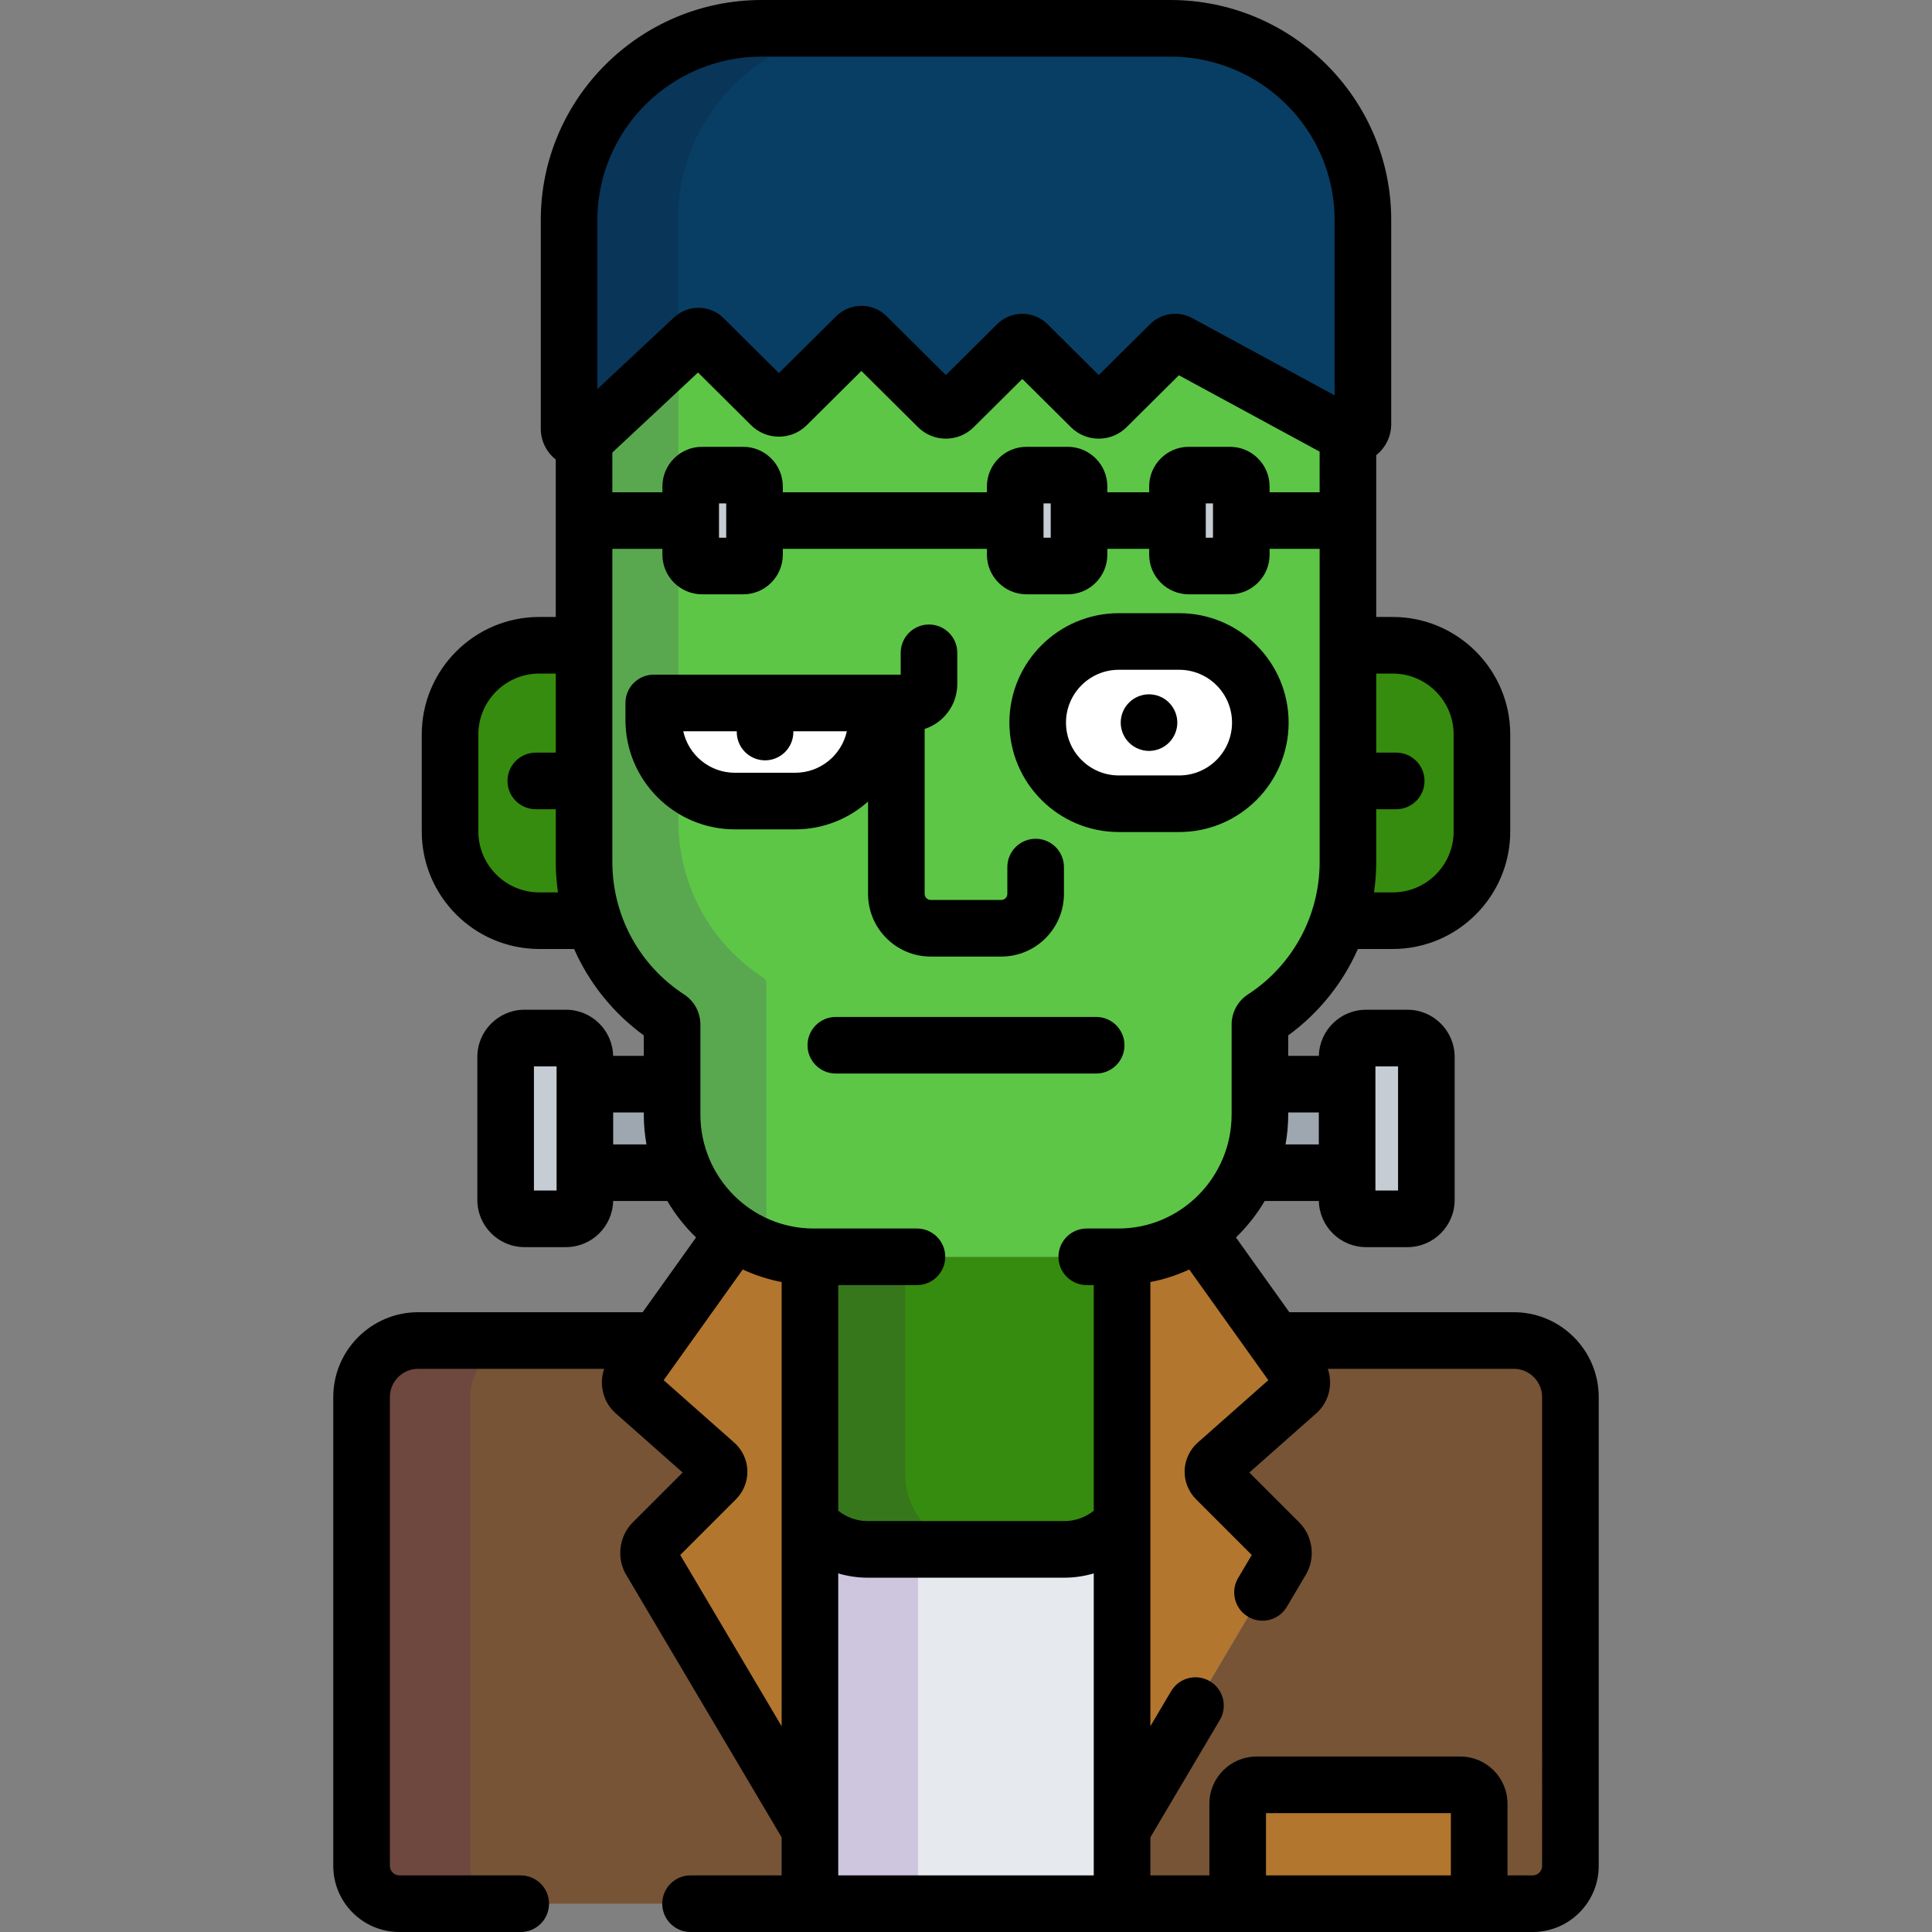 <?xml version="1.0" encoding="iso-8859-1"?>
<!-- Generator: Adobe Illustrator 19.0.0, SVG Export Plug-In . SVG Version: 6.00 Build 0)  -->
<svg version="1.1" id="Capa_1" xmlns="http://www.w3.org/2000/svg" xmlns:xlink="http://www.w3.org/1999/xlink" x="0px" y="0px"
	 viewBox="0 0 512 512" style="enable-background:new 0 0 512 512;" xml:space="preserve">
<rect x="0" y="0" width="512" height="512" fill="#808080" stroke="none"/>
<path style="fill:#9EA7AF;" d="M154.999,287.314v23.463h26.405c-2.11-4.714-3.295-9.934-3.295-15.431v-8.033L154.999,287.314
	L154.999,287.314z"/>
<g>
	<path style="fill:#775436;" d="M172.378,413.482c-0.841-1.42-0.573-3.536,0.593-4.703l16.758-16.758
		c1.166-1.166,1.11-3.016-0.126-4.109l-21.506-19.024c-1.236-1.093-1.462-3.086-0.503-4.429l6.579-9.21H110.82
		c-8.25,0-15,6.75-15,15V494.5c0,5.5,4.5,10,10,10h108.821v-19.709c-0.104-0.131-0.21-0.286-0.32-0.472L172.378,413.482z"/>
	<path style="fill:#775436;" d="M401.178,355.25h-63.353l6.579,9.21c0.959,1.343,0.733,3.336-0.503,4.429l-21.506,19.024
		c-1.236,1.093-1.292,2.942-0.126,4.109l16.758,16.758c1.166,1.167,1.434,3.283,0.593,4.703l-41.943,70.837
		c-0.11,0.186-0.217,0.341-0.32,0.472V504.5h108.821c5.5,0,10-4.5,10-10V370.25C416.178,362,409.428,355.25,401.178,355.25z"/>
</g>
<g style="opacity:0.15;">
	<path style="fill:#3D0072;" d="M124.642,494.5V370.25c0-8.25,6.75-15,15-15h-28.821c-8.25,0-15,6.75-15,15V494.5
		c0,5.5,4.5,10,10,10h28.821C129.143,504.5,124.642,500,124.642,494.5z"/>
</g>
<path style="fill:#E6E9ED;" d="M282.055,410.604h-52.111c-6.126,0-11.626-2.796-15.302-7.169V504.5h82.715V403.435
	C293.682,407.808,288.182,410.604,282.055,410.604z"/>
<path style="opacity:0.15;fill:#490089;enable-background:new    ;" d="M229.943,410.604c-6.126,0-11.626-2.796-15.302-7.169V504.5
	h28.643v-93.896H229.943z"/>
<path style="fill:#368C0E;" d="M297.357,355.25v-22.207c-0.324,0.008-0.645,0.025-0.972,0.025h-80.771
	c-0.326,0-0.648-0.017-0.972-0.025v22.207v48.185c3.676,4.373,9.176,7.169,15.302,7.169h52.111c6.126,0,11.626-2.796,15.302-7.169
	V355.25L297.357,355.25z"/>
<g style="opacity:0.15;">
	<path style="fill:#330068;" d="M239.889,390.604v-57.536c0,0-25.416-0.029-25.246-0.025v70.392
		c3.676,4.373,9.176,7.169,15.302,7.169h29.944C248.889,410.604,239.889,401.604,239.889,390.604z"/>
</g>
<g>
	<path style="fill:#B2762F;" d="M194.636,326.601l-27.042,37.859c-0.959,1.343-0.733,3.336,0.503,4.429l21.506,19.024
		c1.236,1.093,1.292,2.942,0.126,4.109l-16.758,16.758c-1.166,1.167-1.434,3.283-0.593,4.703l41.943,70.837
		c0.11,0.186,0.217,0.341,0.32,0.472V333.043C207.247,332.853,200.376,330.51,194.636,326.601z"/>
	<path style="fill:#B2762F;" d="M317.362,326.601c-5.739,3.91-12.611,6.252-20.006,6.442v151.748c0.104-0.131,0.21-0.286,0.32-0.472
		l41.943-70.837c0.841-1.42,0.573-3.536-0.593-4.703l-16.758-16.758c-1.166-1.166-1.11-3.016,0.126-4.109l21.506-19.024
		c1.236-1.093,1.462-3.086,0.503-4.429L317.362,326.601z"/>
</g>
<g>
	<path style="fill:#368C0E;" d="M154.781,228.411V171h-11.865c-13.059,0-23.646,10.587-23.646,23.646v25.701
		c0,13.059,10.587,23.645,23.646,23.645h14.373C155.654,239.041,154.781,233.795,154.781,228.411z"/>
	<path style="fill:#368C0E;" d="M369.084,171h-11.866v57.411c0,5.384-0.873,10.63-2.508,15.581h14.374
		c13.06,0,23.645-10.586,23.645-23.645v-25.701C392.729,181.587,382.144,171,369.084,171z"/>
</g>
<path style="fill:#5DC647;" d="M356.826,115.004l-44.441-24.106c-0.289-0.156-0.614-0.239-0.941-0.239
	c-0.526,0-1.021,0.203-1.394,0.572L293.27,107.89c-0.554,0.549-1.304,0.858-2.086,0.858c-0.783,0-1.533-0.309-2.086-0.858
	l-16.781-16.66c-0.367-0.363-0.874-0.571-1.392-0.571c-0.525,0-1.02,0.203-1.392,0.572l-16.78,16.659
	c-0.553,0.549-1.303,0.858-2.086,0.858s-1.533-0.309-2.086-0.858L229.67,89.114c-0.371-0.367-0.864-0.571-1.391-0.571
	c-0.518,0-1.024,0.209-1.392,0.572l-18.381,18.247c-0.553,0.548-1.302,0.857-2.085,0.857s-1.533-0.309-2.086-0.857L186.49,89.644
	c-0.372-0.369-0.865-0.571-1.391-0.571c-0.504,0-0.982,0.188-1.347,0.529l-27.973,26.134c-0.293,0.275-0.635,0.476-0.999,0.61
	v112.065c0,16.776,8.374,32.255,22.402,41.406c0.58,0.378,0.927,1.017,0.927,1.711v23.819c0,20.8,16.823,37.722,37.504,37.722
	h80.771c20.681,0,37.504-16.921,37.504-37.722v-23.819c0-0.693,0.347-1.333,0.927-1.711c14.028-9.151,22.402-24.629,22.402-41.406
	V115.157C357.086,115.109,356.951,115.072,356.826,115.004z"/>
<path style="opacity:0.15;fill:#490089;enable-background:new    ;" d="M202.184,259.021c-14.028-9.151-22.402-24.629-22.402-41.406
	V94.108c0-0.274,0.019-0.544,0.023-0.818l-24.024,22.445c-0.293,0.275-0.635,0.476-0.999,0.61V228.41
	c0,16.776,8.374,32.255,22.402,41.406c0.58,0.378,0.927,1.017,0.927,1.711v23.819c0,16.392,10.45,30.367,25,35.558v-70.173
	C203.109,260.038,202.764,259.398,202.184,259.021z"/>
<path style="fill:#FFFFFF;" d="M173.249,190.79L173.249,190.79c0,11.874,9.626,21.5,21.5,21.5h16c11.874,0,21.5-9.626,21.5-21.5l0,0
	v-4.5h-59V190.79z"/>
<path style="fill:#203A74;" d="M153.758,116.531c-0.394,0-0.79-0.079-1.167-0.239c-1.08-0.461-1.779-1.516-1.779-2.682V58.317
	c0-28.021,22.899-50.817,51.048-50.817H310.14c28.148,0,51.048,22.796,51.048,50.817v54.125c0,1.031-0.549,1.986-1.445,2.512
	c-0.462,0.271-0.982,0.408-1.502,0.408c-0.486,0-0.974-0.119-1.414-0.358l-44.441-24.106c-0.289-0.156-0.614-0.239-0.941-0.239
	c-0.526,0-1.021,0.203-1.394,0.572l-16.779,16.659c-0.554,0.549-1.304,0.858-2.086,0.858c-0.783,0-1.533-0.309-2.086-0.858
	l-16.781-16.66c-0.367-0.363-0.874-0.571-1.392-0.571c-0.525,0-1.02,0.203-1.392,0.572l-16.78,16.659
	c-0.553,0.549-1.303,0.858-2.086,0.858s-1.533-0.309-2.086-0.858l-18.911-18.776c-0.371-0.367-0.864-0.571-1.391-0.571
	c-0.518,0-1.024,0.209-1.392,0.572l-18.381,18.247c-0.553,0.548-1.302,0.857-2.085,0.857l0,0c-0.783,0-1.533-0.309-2.086-0.857
	L186.49,89.644c-0.372-0.369-0.865-0.571-1.391-0.571c-0.504,0-0.982,0.188-1.347,0.529l-27.973,26.134
	C155.223,116.257,154.495,116.531,153.758,116.531z"/>
<path style="fill:#083E63;" d="M153.758,116.531c-0.394,0-0.79-0.079-1.167-0.239c-1.08-0.461-1.779-1.516-1.779-2.682V58.317
	c0-28.021,22.899-50.817,51.048-50.817H310.14c28.148,0,51.048,22.796,51.048,50.817v54.125c0,1.031-0.549,1.986-1.445,2.512
	c-0.462,0.271-0.982,0.408-1.502,0.408c-0.486,0-0.974-0.119-1.414-0.358l-44.441-24.106c-0.289-0.156-0.614-0.239-0.941-0.239
	c-0.526,0-1.021,0.203-1.394,0.572l-16.779,16.659c-0.554,0.549-1.304,0.858-2.086,0.858c-0.783,0-1.533-0.309-2.086-0.858
	l-16.781-16.66c-0.367-0.363-0.874-0.571-1.392-0.571c-0.525,0-1.02,0.203-1.392,0.572l-16.78,16.659
	c-0.553,0.549-1.303,0.858-2.086,0.858s-1.533-0.309-2.086-0.858l-18.911-18.776c-0.371-0.367-0.864-0.571-1.391-0.571
	c-0.518,0-1.024,0.209-1.392,0.572l-18.381,18.247c-0.553,0.548-1.302,0.857-2.085,0.857l0,0c-0.783,0-1.533-0.309-2.086-0.857
	L186.49,89.644c-0.372-0.369-0.865-0.571-1.391-0.571c-0.504,0-0.982,0.188-1.347,0.529l-27.973,26.134
	C155.223,116.257,154.495,116.531,153.758,116.531z"/>
<g style="opacity:0.15;">
	<path style="fill:#0F001E;" d="M179.624,58.317c0-28.021,22.899-50.817,51.048-50.817h-28.813
		c-28.148,0-51.048,22.796-51.048,50.817v55.293c0,1.166,0.699,2.22,1.779,2.682c0.377,0.16,0.773,0.239,1.167,0.239
		c0.737,0,1.465-0.274,2.021-0.796l23.845-22.277L179.624,58.317L179.624,58.317z"/>
</g>
<path style="fill:#FFFFFF;" d="M334,191.5c0,11.874-9.626,21.5-21.5,21.5h-16c-11.874,0-21.5-9.626-21.5-21.5l0,0
	c0-11.874,9.626-21.5,21.5-21.5h16C324.373,170,334,179.626,334,191.5L334,191.5z"/>
<path style="fill:#B2762F;" d="M387,473h-54c-2.75,0-5,2.25-5,5v26.5h64V478C392,475.25,389.75,473,387,473z"/>
<path style="fill:#9EA7AF;" d="M357,287.314h-23.11v8.033c0,5.497-1.184,10.717-3.295,15.431H357V287.314z"/>
<g>
	<path style="fill:#C5CCD3;" d="M378,318c0,2.75-2.25,5-5,5h-11c-2.75,0-5-2.25-5-5v-37.909c0-2.75,2.25-5,5-5h11c2.75,0,5,2.25,5,5
		V318z"/>
	<path style="fill:#C5CCD3;" d="M154.999,318c0,2.75-2.25,5-5,5h-11c-2.75,0-5-2.25-5-5v-37.909c0-2.75,2.25-5,5-5h11
		c2.75,0,5,2.25,5,5V318z"/>
	<path style="fill:#C5CCD3;" d="M199.954,147c0,1.65-1.35,3-3,3h-10.91c-1.65,0-3-1.35-3-3v-18.093c0-1.65,1.35-3,3-3h10.91
		c1.65,0,3,1.35,3,3V147z"/>
	<path style="fill:#C5CCD3;" d="M285.954,147c0,1.65-1.35,3-3,3h-10.91c-1.65,0-3-1.35-3-3v-18.093c0-1.65,1.35-3,3-3h10.91
		c1.65,0,3,1.35,3,3V147z"/>
	<path style="fill:#C5CCD3;" d="M328.954,147c0,1.65-1.35,3-3,3h-10.91c-1.65,0-3-1.35-3-3v-18.093c0-1.65,1.35-3,3-3h10.91
		c1.65,0,3,1.35,3,3V147z"/>
</g>
<path d="M296.5,220.5h16c15.99,0,29-13.009,29-29s-13.01-29-29-29h-16c-15.99,0-29,13.009-29,29S280.51,220.5,296.5,220.5z
	 M296.5,177.5h16c7.72,0,14,6.28,14,14s-6.28,14-14,14h-16c-7.72,0-14-6.28-14-14S288.779,177.5,296.5,177.5z"/>
<path d="M304.5,199c1.97,0,3.91-0.8,5.3-2.2c1.4-1.39,2.2-3.33,2.2-5.3s-0.8-3.9-2.2-5.3c-1.39-1.4-3.32-2.2-5.3-2.2
	c-1.98,0-3.91,0.8-5.3,2.2c-1.4,1.39-2.2,3.33-2.2,5.3s0.8,3.91,2.2,5.3C300.589,198.2,302.529,199,304.5,199z"/>
<path d="M298,277c0-4.142-3.357-7.5-7.5-7.5h-69c-4.143,0-7.5,3.358-7.5,7.5s3.357,7.5,7.5,7.5h69
	C294.643,284.5,298,281.142,298,277z"/>
<path d="M230.042,236.897c0,9.155,7.448,16.603,16.604,16.603h18.707c9.155,0,16.604-7.448,16.604-16.603v-7.111
	c0-4.142-3.357-7.5-7.5-7.5c-4.142,0-7.5,3.358-7.5,7.5v7.111c0,0.869-0.734,1.603-1.604,1.603h-18.707
	c-0.869,0-1.604-0.734-1.604-1.603v-43.72c5.013-1.628,8.649-6.338,8.649-11.887V173c0-4.142-3.357-7.5-7.5-7.5s-7.5,3.358-7.5,7.5
	v5.79h-6.442h-59c-4.143,0-7.5,3.358-7.5,7.5v4.5c0,15.991,13.01,29,29,29h16c7.402,0,14.163-2.792,19.293-7.373V236.897z
	 M210.749,204.79h-16c-6.69,0-12.3-4.717-13.677-11h14.188c-0.002,0.07-0.011,0.14-0.011,0.21c0,1.98,0.8,3.91,2.2,5.3
	c1.39,1.4,3.33,2.2,5.3,2.2s3.899-0.8,5.3-2.2c1.4-1.39,2.2-3.33,2.2-5.3c0-0.07-0.009-0.14-0.011-0.21h14.188
	C223.049,200.072,217.439,204.79,210.749,204.79z"/>
<path d="M401.178,347.75h-59.491l-14.151-19.812c2.952-2.851,5.521-6.098,7.616-9.661h14.361
	c0.149,6.764,5.688,12.223,12.486,12.223h11c6.893,0,12.5-5.607,12.5-12.5v-37.909c0-6.893-5.607-12.5-12.5-12.5h-11
	c-6.799,0-12.336,5.459-12.486,12.223h-8.124v-5.424c8.178-5.965,14.483-13.885,18.468-22.898h9.228
	c17.173,0,31.145-13.972,31.145-31.145v-25.701c0-17.174-13.972-31.146-31.145-31.146h-4.366v-42.889
	c2.475-1.959,3.969-4.973,3.969-8.168V58.317C368.688,26.161,342.422,0,310.14,0h-108.28c-32.283,0-58.548,26.161-58.548,58.317
	v55.293c0,3.237,1.498,6.219,3.969,8.167V163.5h-4.365c-17.174,0-31.146,13.972-31.146,31.146v25.701
	c0,17.173,13.972,31.145,31.146,31.145h9.227c3.984,9.012,10.29,16.932,18.468,22.898v5.424h-8.124
	c-0.15-6.764-5.688-12.223-12.486-12.223h-11c-6.893,0-12.5,5.607-12.5,12.5V318c0,6.893,5.607,12.5,12.5,12.5h11
	c6.799,0,12.337-5.459,12.486-12.223h14.361c2.096,3.563,4.664,6.81,7.616,9.661l-14.15,19.812h-59.492
	c-12.406,0-22.5,10.093-22.5,22.5V494.5c0,9.649,7.851,17.5,17.5,17.5h32.178c4.143,0,7.5-3.358,7.5-7.5s-3.357-7.5-7.5-7.5H105.82
	c-1.355,0-2.5-1.145-2.5-2.5V370.25c0-4.136,3.364-7.5,7.5-7.5h49.298c-1.423,4.064-0.327,8.807,3.009,11.757l17.781,15.729
	l-13.242,13.242c-3.612,3.615-4.345,9.429-1.741,13.826l41.217,69.611V497h-24.144c-4.143,0-7.5,3.358-7.5,7.5s3.357,7.5,7.5,7.5
	h223.18c9.649,0,17.5-7.851,17.5-17.5V370.25C423.678,357.843,413.584,347.75,401.178,347.75z M364.5,282.591h6V315.5h-6V282.591z
	 M364.719,228.411v-13.96h5.291c4.143,0,7.5-3.358,7.5-7.5s-3.357-7.5-7.5-7.5h-5.291V178.5h4.366
	c8.902,0,16.145,7.243,16.145,16.146v25.701c0,8.902-7.242,16.145-16.145,16.145h-4.958
	C364.503,233.837,364.719,231.142,364.719,228.411z M142.915,236.492c-8.902,0-16.146-7.243-16.146-16.145v-25.701
	c0-8.903,7.243-16.146,16.146-16.146h4.365v20.951h-5.291c-4.143,0-7.5,3.358-7.5,7.5s3.357,7.5,7.5,7.5h5.291v13.96
	c0,2.731,0.216,5.426,0.592,8.081H142.915z M147.499,315.5h-6v-32.909h6V315.5z M349.5,294.814v8.463h-8.817
	c0.456-2.577,0.707-5.224,0.707-7.931v-0.533L349.5,294.814L349.5,294.814z M349.719,130.454h-13.264v-1.546
	c0-5.79-4.71-10.5-10.5-10.5h-10.91c-5.79,0-10.5,4.71-10.5,10.5v1.546h-11.09v-1.546c0-5.79-4.71-10.5-10.5-10.5h-10.91
	c-5.79,0-10.5,4.71-10.5,10.5v1.546h-54.09v-1.546c0-5.79-4.71-10.5-10.5-10.5h-10.91c-5.79,0-10.5,4.71-10.5,10.5v1.546H162.28
	v-10.528l22.702-21.21l14.068,13.967c1.972,1.958,4.59,3.036,7.371,3.036c2.779,0,5.396-1.077,7.369-3.034l14.488-14.382
	l15.015,14.908c1.972,1.959,4.59,3.038,7.373,3.038s5.401-1.079,7.37-3.035l12.889-12.795l12.885,12.792
	c1.972,1.959,4.59,3.038,7.373,3.038c2.779,0,5.396-1.077,7.37-3.036l13.863-13.764l37.301,20.233v10.772H349.719z M321.454,133.407
	v9.093h-1.91v-9.093H321.454z M278.454,133.407v9.093h-1.91v-9.093H278.454z M192.454,133.407v9.093h-1.91v-9.093H192.454z
	 M158.313,58.317c0-23.885,19.535-43.317,43.547-43.317h108.28c24.013,0,43.548,19.432,43.548,43.317v46.452L315.952,84.3
	c-1.381-0.747-2.94-1.141-4.508-1.141c-2.519,0-4.89,0.976-6.678,2.75l-13.581,13.483l-13.596-13.498
	c-1.761-1.739-4.189-2.736-6.663-2.736c-2.518,0-4.888,0.976-6.676,2.75l-13.582,13.484l-15.722-15.61
	c-1.786-1.767-4.153-2.739-6.666-2.739c-2.474,0-4.902,0.997-6.676,2.749l-15.182,15.071L191.77,84.316
	c-1.786-1.77-4.154-2.744-6.67-2.744c-2.419,0-4.72,0.909-6.467,2.549l-20.32,18.984L158.313,58.317L158.313,58.317z
	 M162.499,303.277v-8.463h8.11v0.533c0,2.706,0.251,5.353,0.707,7.931L162.499,303.277L162.499,303.277z M207.143,347.75v109.724
	l-26.873-45.385l14.765-14.764c2.013-2.013,3.116-4.789,3.029-7.616c-0.087-2.826-1.359-5.528-3.49-7.413l-18.691-16.534
	l20.952-29.334c3.248,1.505,6.701,2.633,10.309,3.326v7.996H207.143z M289.857,497h-67.715v-80.035
	c2.476,0.734,5.092,1.139,7.802,1.139h52.111c2.71,0,5.326-0.404,7.802-1.139V497z M288,340.568h1.857v59.786
	c-2.141,1.716-4.852,2.75-7.802,2.75h-52.111c-2.95,0-5.661-1.033-7.802-2.75v-59.786h20.858c4.143,0,7.5-3.358,7.5-7.5
	s-3.357-7.5-7.5-7.5h-27.386c-16.544,0-30.004-13.558-30.004-30.222v-23.819c0-3.238-1.62-6.227-4.329-7.992
	c-11.897-7.761-19-20.891-19-35.124v-82.957h13.264V147c0,5.79,4.71,10.5,10.5,10.5h10.91c5.79,0,10.5-4.71,10.5-10.5v-1.546h54.09
	V147c0,5.79,4.71,10.5,10.5,10.5h10.91c5.79,0,10.5-4.71,10.5-10.5v-1.546h11.09V147c0,5.79,4.71,10.5,10.5,10.5h10.91
	c5.79,0,10.5-4.71,10.5-10.5v-1.546h13.264v82.957c0,14.233-7.103,27.363-18.996,35.122c-2.713,1.768-4.333,4.756-4.333,7.995
	v23.819c0,16.664-13.46,30.222-30.004,30.222H288c-4.143,0-7.5,3.358-7.5,7.5C280.5,337.21,283.857,340.568,288,340.568z M384.5,497
	h-49v-16.5h49V497z M408.678,494.5c0,1.355-1.145,2.5-2.5,2.5H399.5v-19c0-6.893-5.607-12.5-12.5-12.5h-54
	c-6.893,0-12.5,5.607-12.5,12.5v19h-15.643v-10.086l18.41-31.093c2.11-3.564,0.933-8.165-2.632-10.275
	c-3.562-2.109-8.164-0.932-10.274,2.632l-5.504,9.295V347.75v-7.997c3.607-0.693,7.061-1.821,10.309-3.326l20.952,29.334
	l-18.689,16.533c-2.133,1.886-3.405,4.588-3.492,7.414c-0.087,2.827,1.017,5.602,3.03,7.617l14.764,14.763l-3.607,6.09
	c-2.11,3.564-0.933,8.165,2.632,10.275c3.564,2.112,8.164,0.933,10.274-2.631l5.044-8.518c2.604-4.397,1.871-10.211-1.742-13.827
	l-13.241-13.241l17.779-15.728c3.337-2.951,4.434-7.693,3.011-11.758h49.298c4.136,0,7.5,3.364,7.5,7.5V494.5z"/>
<g>
</g>
<g>
</g>
<g>
</g>
<g>
</g>
<g>
</g>
<g>
</g>
<g>
</g>
<g>
</g>
<g>
</g>
<g>
</g>
<g>
</g>
<g>
</g>
<g>
</g>
<g>
</g>
<g>
</g>
</svg>
